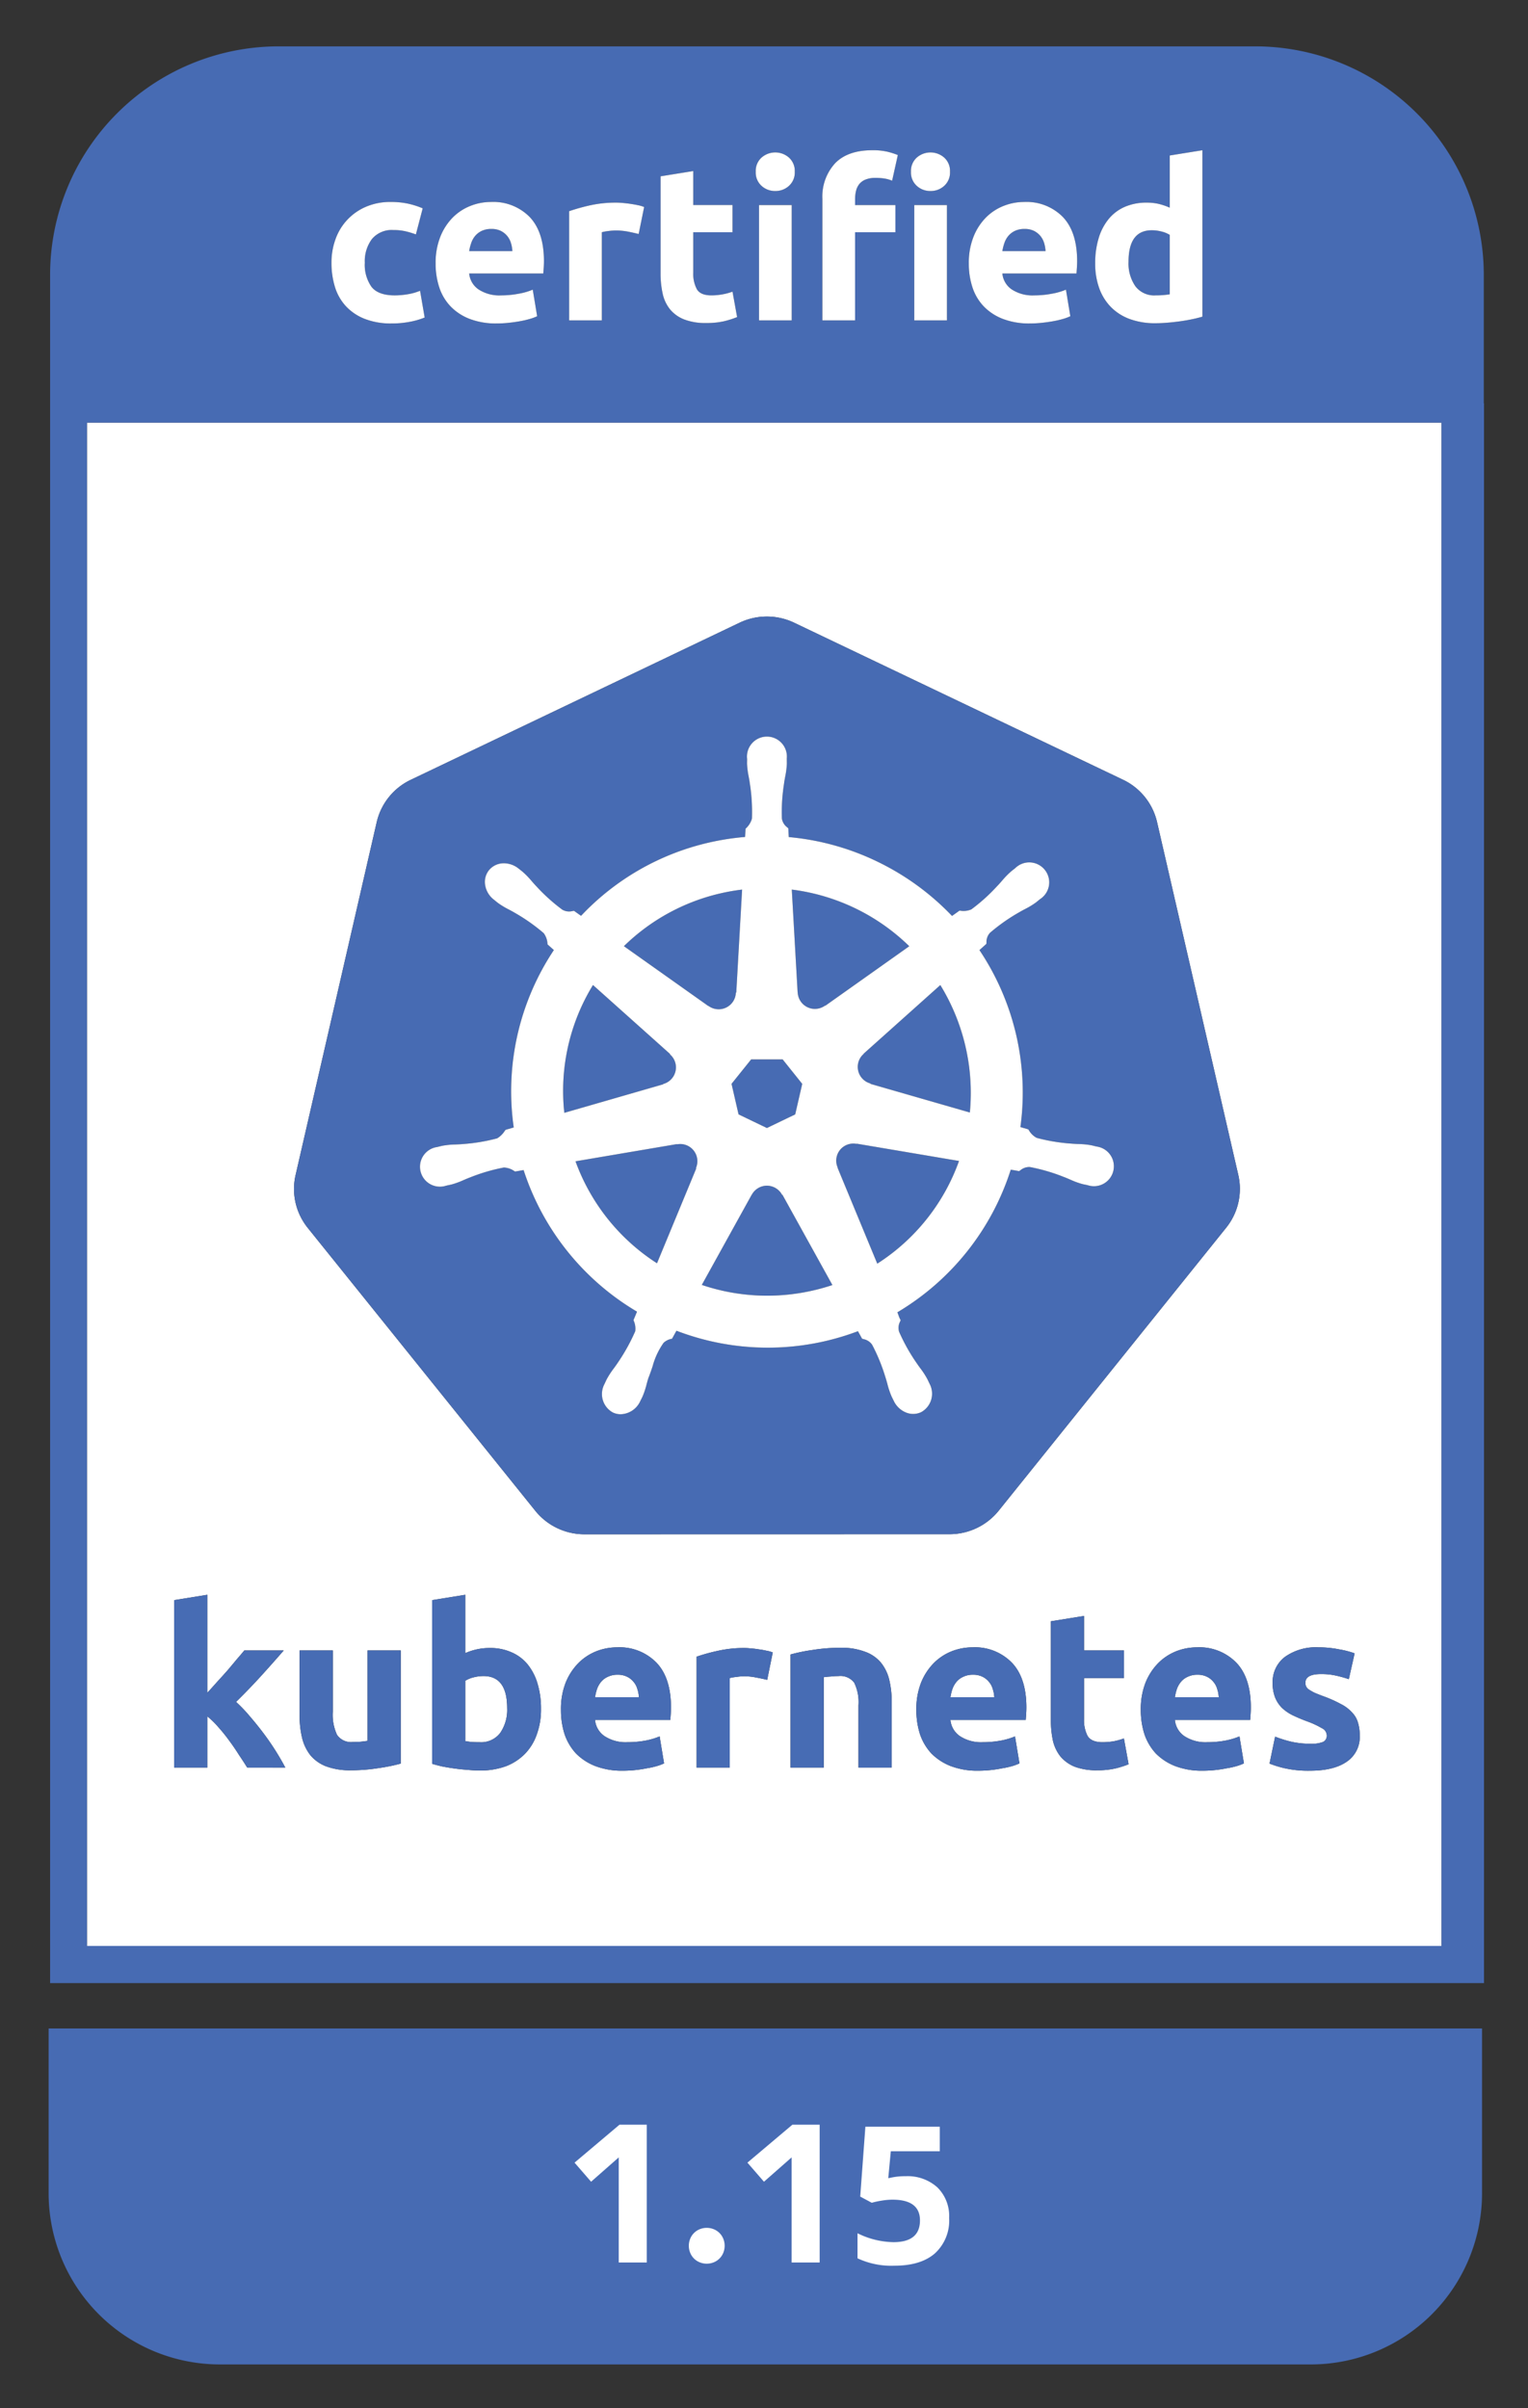 <svg xmlns="http://www.w3.org/2000/svg" role="img" viewBox="-0.26 0.24 305.52 481.52"><rect x="-0.26" y="0.24" width="305.52" height="481.52" fill="#333333" stroke="none"/><defs><style>.cls-1{fill:#fff}.cls-2{fill:#476bb3}</style></defs><path d="M104.123 413.146h110.986v47.442H104.123z" class="cls-1"/><path d="M296.465 80.9h-.045V55.094a45.717 45.717 0 00-45.583-45.583H55.34A45.717 45.717 0 009.757 55.094V396.77h286.708zM151.506 64.3V41.24h6.532V64.3zm31.039 0V41.24h6.532V64.3zm36.877-16.462a11.022 11.022 0 012.017-3.836 8.634 8.634 0 013.222-2.411 10.81 10.81 0 014.363-.833 10.27 10.27 0 012.433.263 13.196 13.196 0 012.17.745V31.333l6.532-1.052v33.275q-.878.263-2.016.504-1.141.242-2.39.417-1.25.175-2.543.285-1.293.109-2.476.11a14.504 14.504 0 01-5.086-.834 10.204 10.204 0 01-3.77-2.39 10.354 10.354 0 01-2.346-3.77 14.369 14.369 0 01-.81-4.975 17.024 17.024 0 01.7-5.064zm-25.028-.263a11.511 11.511 0 012.477-3.836 10.305 10.305 0 013.53-2.324 11.054 11.054 0 014.098-.789 10.19 10.19 0 017.76 3.004q2.85 3.003 2.85 8.833 0 .57-.044 1.25t-.088 1.205H200.16a4.34 4.34 0 001.885 3.201 7.578 7.578 0 004.472 1.183 18.888 18.888 0 003.53-.328 13.298 13.298 0 002.827-.811l.877 5.305a9.028 9.028 0 01-1.403.525 18.295 18.295 0 01-1.951.46q-1.075.198-2.302.33a23.014 23.014 0 01-2.455.131 14.525 14.525 0 01-5.414-.92 10.536 10.536 0 01-3.814-2.521 9.998 9.998 0 01-2.236-3.793 15.017 15.017 0 01-.723-4.734 14.096 14.096 0 01.942-5.37zM183.049 31.75a4.16 4.16 0 015.48 0 3.589 3.589 0 011.162 2.827 3.587 3.587 0 01-1.162 2.828 4.16 4.16 0 01-5.48 0 3.583 3.583 0 01-1.162-2.828 3.585 3.585 0 011.162-2.827zm-18.874 8.263a9.836 9.836 0 012.521-7.102q2.521-2.63 7.475-2.63a12.659 12.659 0 013.047.307 14.747 14.747 0 012.039.657l-1.14 5.13a6.254 6.254 0 00-1.557-.438 11.349 11.349 0 00-1.73-.132 5.324 5.324 0 00-1.996.329 3.08 3.08 0 00-1.271.898 3.477 3.477 0 00-.658 1.36 7.056 7.056 0 00-.197 1.71v1.14h8.067v5.435h-8.067v17.624h-6.533zM152.01 31.75a4.158 4.158 0 015.48 0 3.587 3.587 0 011.162 2.827 3.585 3.585 0 01-1.162 2.828 4.16 4.16 0 01-5.48 0 3.583 3.583 0 01-1.161-2.828 3.584 3.584 0 011.161-2.827zm-20.188 3.748l6.533-1.052v6.795h7.847v5.437h-7.847v8.11a6.45 6.45 0 00.723 3.288q.723 1.228 2.915 1.227a12.464 12.464 0 002.17-.197 11.136 11.136 0 002.039-.548l.92 5.086a18.477 18.477 0 01-2.63.833 15.332 15.332 0 01-3.55.35 11.688 11.688 0 01-4.429-.723 6.944 6.944 0 01-2.806-2.016 7.502 7.502 0 01-1.468-3.135 18.477 18.477 0 01-.417-4.077zm-18.281 6.97a39.291 39.291 0 014.143-1.161 23.883 23.883 0 015.326-.548q.527 0 1.272.066t1.49.175q.746.11 1.491.263a7.097 7.097 0 011.271.373l-1.096 5.392q-.877-.219-2.06-.46a12.776 12.776 0 00-2.543-.241 11.873 11.873 0 00-1.469.11 8.63 8.63 0 00-1.293.24v17.624h-6.532zm-25.757 5.108a11.507 11.507 0 012.477-3.836 10.3 10.3 0 013.53-2.324 11.05 11.05 0 014.099-.789 10.19 10.19 0 017.76 3.004q2.849 3.003 2.849 8.833 0 .57-.044 1.25t-.087 1.205H93.55a4.338 4.338 0 001.885 3.201 7.577 7.577 0 004.471 1.183 18.883 18.883 0 003.53-.328 13.292 13.292 0 002.827-.811l.877 5.305a9.027 9.027 0 01-1.403.525 18.309 18.309 0 01-1.95.46q-1.076.198-2.302.33a23.015 23.015 0 01-2.456.131 14.529 14.529 0 01-5.414-.92 10.534 10.534 0 01-3.814-2.521 10 10 0 01-2.236-3.793 15.019 15.019 0 01-.723-4.734 14.096 14.096 0 01.942-5.37zm-20.956.482a11.029 11.029 0 016.072-6.466 12.298 12.298 0 014.998-.965 16.132 16.132 0 013.376.33 16.47 16.47 0 012.981.942l-1.359 5.217a16.502 16.502 0 00-2.017-.614 10.536 10.536 0 00-2.455-.263 5.175 5.175 0 00-4.318 1.798 7.4 7.4 0 00-1.425 4.733 7.662 7.662 0 001.337 4.823q1.337 1.71 4.67 1.71a15.952 15.952 0 002.542-.22 10.771 10.771 0 002.499-.701l.92 5.348a15.321 15.321 0 01-2.849.833 18.829 18.829 0 01-3.77.351 14.195 14.195 0 01-5.437-.943 10.231 10.231 0 01-3.748-2.564 9.993 9.993 0 01-2.148-3.836 16.264 16.264 0 01-.68-4.8 13.583 13.583 0 01.811-4.714zM17.154 389.35V84.777h270.788V389.35z" class="cls-2"/><path d="M126.418 336.541a3.732 3.732 0 00-1.291-1.024 4.069 4.069 0 00-1.915-.4 4.239 4.239 0 00-1.915.4 3.72 3.72 0 00-1.336.98 4.764 4.764 0 00-.846 1.47 10.267 10.267 0 00-.4 1.647h8.772a6.22 6.22 0 00-.311-1.647 3.673 3.673 0 00-.758-1.426zm71.061 0a3.733 3.733 0 00-1.292-1.024 4.068 4.068 0 00-1.915-.4 4.239 4.239 0 00-1.915.4 3.72 3.72 0 00-1.336.98 4.763 4.763 0 00-.846 1.47 10.261 10.261 0 00-.4 1.647h8.772a6.221 6.221 0 00-.311-1.647 3.673 3.673 0 00-.757-1.426zm-101.054-1.157a8.085 8.085 0 00-2.048.267 5.788 5.788 0 00-1.603.668v12.068q.49.09 1.247.178.757.045 1.647.045a4.768 4.768 0 004.097-1.87 8.13 8.13 0 001.38-4.944q0-6.412-4.72-6.412zm145.934 1.157a3.732 3.732 0 00-1.292-1.024 4.07 4.07 0 00-1.914-.4 4.239 4.239 0 00-1.915.4 3.72 3.72 0 00-1.336.98 4.767 4.767 0 00-.847 1.47 10.274 10.274 0 00-.4 1.647h8.773a6.221 6.221 0 00-.312-1.647 3.674 3.674 0 00-.757-1.426z" class="cls-1"/><path d="M17.154 84.777V389.35h270.788V84.777zm89.619 217.561l-45.509-56.583q-.382-.478-.715-.992a12.385 12.385 0 01-1.707-9.561l16.221-70.567a12.49 12.49 0 016.803-8.46l65.749-31.415a12.671 12.671 0 0110.914 0l65.758 31.399a12.49 12.49 0 016.802 8.459l16.246 70.567a12.393 12.393 0 01-2.43 10.553l-45.492 56.592a12.612 12.612 0 01-9.83 4.684l-72.98.016a12.612 12.612 0 01-9.83-4.692zm-57.605 51.348q-.713-1.157-1.648-2.538-.89-1.425-1.915-2.806a32.366 32.366 0 00-2.182-2.716 16.98 16.98 0 00-2.227-2.182v10.242h-6.635v-33.488l6.635-1.069v19.595q.98-1.07 2.004-2.227 1.069-1.158 2.049-2.271.98-1.158 1.826-2.182.89-1.024 1.514-1.782h7.881q-2.36 2.717-4.631 5.21-2.227 2.45-4.899 5.077a29.191 29.191 0 012.761 2.895q1.425 1.648 2.761 3.429t2.45 3.563q1.112 1.78 1.87 3.25zm30.698-.801a34.676 34.676 0 01-4.364.89 34.111 34.111 0 01-5.61.446 13.503 13.503 0 01-4.988-.802 7.651 7.651 0 01-3.118-2.226 8.975 8.975 0 01-1.647-3.474 18.561 18.561 0 01-.49-4.409v-13.048h6.635v12.247a9.491 9.491 0 00.846 4.631 3.366 3.366 0 003.162 1.425q.712 0 1.514-.044.802-.09 1.425-.179v-18.08h6.635zm27.203-5.834a10.473 10.473 0 01-2.36 3.874 10.71 10.71 0 01-3.83 2.494 14.728 14.728 0 01-5.166.846q-1.203 0-2.539-.133-1.291-.09-2.582-.268-1.247-.178-2.405-.4-1.158-.268-2.049-.535v-32.73l6.636-1.07v11.668a12.431 12.431 0 012.315-.757 11.898 11.898 0 012.583-.267 10.347 10.347 0 014.409.89 8.428 8.428 0 013.206 2.45 11.08 11.08 0 011.96 3.874 17.334 17.334 0 01.668 4.987 14.455 14.455 0 01-.846 5.077zm26.786-4.097q-.044.668-.089 1.202h-15.052a4.41 4.41 0 001.915 3.251 7.696 7.696 0 004.543 1.203 20.131 20.131 0 003.562-.312 14.308 14.308 0 002.895-.846l.89 5.388a9.166 9.166 0 01-1.425.535 15.571 15.571 0 01-2.004.445q-1.068.223-2.315.356a23.407 23.407 0 01-2.494.134 14.939 14.939 0 01-5.522-.935 11.13 11.13 0 01-3.874-2.539 10.778 10.778 0 01-2.272-3.874 15.698 15.698 0 01-.712-4.81 14.454 14.454 0 01.935-5.432 11.925 11.925 0 012.539-3.92 10.52 10.52 0 013.562-2.36 11.397 11.397 0 014.186-.801 10.308 10.308 0 017.882 3.073q2.895 3.028 2.895 8.95 0 .58-.045 1.292zm19.282-6.813q-.89-.223-2.093-.446a11.896 11.896 0 00-2.583-.267 10.473 10.473 0 00-1.514.134 7.524 7.524 0 00-1.291.222v17.902h-6.636V331.51a37.296 37.296 0 014.186-1.158 23.644 23.644 0 015.433-.578 11.325 11.325 0 011.292.089 13.162 13.162 0 011.514.178 13.507 13.507 0 011.514.267 6.182 6.182 0 011.291.356zm24.888 17.545h-6.635v-12.424a8.945 8.945 0 00-.846-4.542 3.451 3.451 0 00-3.162-1.336 13.754 13.754 0 00-1.514.089q-.802.044-1.425.133v18.08h-6.636v-22.622a34.683 34.683 0 014.365-.89 34.109 34.109 0 015.61-.446 13.146 13.146 0 014.944.802 7.279 7.279 0 013.162 2.182 8.589 8.589 0 011.647 3.384 18.012 18.012 0 01.49 4.364zm26.89-10.732q-.044.668-.089 1.202h-15.051a4.41 4.41 0 001.914 3.251 7.697 7.697 0 004.543 1.203 20.132 20.132 0 003.562-.312 14.307 14.307 0 002.895-.846l.89 5.388a9.165 9.165 0 01-1.424.535 15.572 15.572 0 01-2.004.445q-1.07.223-2.316.356a23.407 23.407 0 01-2.494.134 14.938 14.938 0 01-5.522-.935 11.131 11.131 0 01-3.874-2.539 10.778 10.778 0 01-2.271-3.874 15.696 15.696 0 01-.713-4.81 14.454 14.454 0 01.935-5.432 11.925 11.925 0 012.539-3.92 10.52 10.52 0 013.562-2.36 11.397 11.397 0 014.186-.801 10.308 10.308 0 017.882 3.073q2.895 3.028 2.895 8.95 0 .58-.044 1.292zm17.813 10.91a15.565 15.565 0 01-3.607.357 12.208 12.208 0 01-4.498-.713 7.345 7.345 0 01-2.85-2.048 8.03 8.03 0 01-1.514-3.207 19.8 19.8 0 01-.401-4.141v-19.683l6.635-1.069v6.902h7.972v5.522h-7.972v8.239a6.723 6.723 0 00.713 3.34q.757 1.247 2.983 1.247a13.797 13.797 0 002.182-.178 12.531 12.531 0 002.093-.58l.936 5.166a18.881 18.881 0 01-2.672.846zm27.068-10.91q-.045.668-.09 1.202h-15.051a4.41 4.41 0 001.915 3.251 7.696 7.696 0 004.542 1.203 20.132 20.132 0 003.562-.312 14.308 14.308 0 002.895-.846l.89 5.388a9.161 9.161 0 01-1.424.535 15.571 15.571 0 01-2.004.445q-1.07.223-2.316.356a23.391 23.391 0 01-2.494.134 14.938 14.938 0 01-5.522-.935 11.131 11.131 0 01-3.874-2.539 10.778 10.778 0 01-2.271-3.874 15.696 15.696 0 01-.713-4.81 14.454 14.454 0 01.936-5.432 11.926 11.926 0 012.538-3.92 10.52 10.52 0 013.562-2.36 11.397 11.397 0 014.186-.801 10.308 10.308 0 017.883 3.073q2.894 3.028 2.894 8.95 0 .58-.044 1.292zm19.192 9.574q-2.583 1.782-7.347 1.782a21.464 21.464 0 01-5.21-.535 21.161 21.161 0 01-2.85-.89l1.113-5.389a23.488 23.488 0 003.473 1.07 17.902 17.902 0 003.518.355 6.624 6.624 0 002.583-.356 1.376 1.376 0 00.757-1.38 1.643 1.643 0 00-.98-1.38 17.151 17.151 0 00-2.983-1.381q-1.559-.58-2.85-1.203a8.767 8.767 0 01-2.138-1.47 6.271 6.271 0 01-1.38-2.092 7.667 7.667 0 01-.49-2.895 6.26 6.26 0 012.449-5.21 10.655 10.655 0 016.724-1.915 20.407 20.407 0 014.097.4 17.912 17.912 0 013.118.802l-1.158 5.166a23.792 23.792 0 00-2.539-.712 13.379 13.379 0 00-3.028-.312q-3.117 0-3.117 1.737a1.792 1.792 0 00.134.712 1.667 1.667 0 00.534.624q.4.267 1.069.623.712.312 1.78.713a25.175 25.175 0 013.608 1.603 7.564 7.564 0 012.227 1.692 4.737 4.737 0 011.158 2.004 8.489 8.489 0 01.356 2.583 5.939 5.939 0 01-2.628 5.255z" class="cls-1"/><path d="M101.901 48.826a4.067 4.067 0 00-.745-1.403 3.979 3.979 0 00-1.272-1.009 4.142 4.142 0 00-1.907-.394 4.385 4.385 0 00-1.885.372 3.9 3.9 0 00-1.315.987 4.418 4.418 0 00-.811 1.425 9.31 9.31 0 00-.417 1.644h8.637a6.79 6.79 0 00-.285-1.622zm128.876 10.477q.877 0 1.622-.065.746-.066 1.228-.154v-11.88a5.693 5.693 0 00-1.6-.658 7.717 7.717 0 00-1.995-.263q-4.648 0-4.647 6.313a8 8 0 001.36 4.866 4.692 4.692 0 004.032 1.841zM208.51 48.826a4.07 4.07 0 00-.745-1.403 3.975 3.975 0 00-1.271-1.009 4.142 4.142 0 00-1.907-.394 4.387 4.387 0 00-1.885.372 3.896 3.896 0 00-1.315.987 4.406 4.406 0 00-.811 1.425 9.342 9.342 0 00-.417 1.644h8.637a6.791 6.791 0 00-.285-1.622z" class="cls-2"/><path d="M68.845 61.408a10.231 10.231 0 003.748 2.564 14.195 14.195 0 005.437.943 18.827 18.827 0 003.77-.35 15.319 15.319 0 002.85-.834l-.921-5.348a10.77 10.77 0 01-2.5.701 15.949 15.949 0 01-2.542.22q-3.332 0-4.669-1.71a7.662 7.662 0 01-1.337-4.824 7.4 7.4 0 011.425-4.734 5.175 5.175 0 014.318-1.798 10.537 10.537 0 012.455.263 16.5 16.5 0 012.017.614l1.359-5.217a16.47 16.47 0 00-2.981-.943 16.132 16.132 0 00-3.376-.329 12.298 12.298 0 00-4.998.965 11.029 11.029 0 00-6.072 6.466 13.583 13.583 0 00-.81 4.713 16.263 16.263 0 00.679 4.8 9.993 9.993 0 002.148 3.837zm20.956.066a10.534 10.534 0 003.814 2.52 14.529 14.529 0 005.414.921 23.015 23.015 0 002.456-.131q1.226-.132 2.301-.33a18.307 18.307 0 001.951-.46 9.027 9.027 0 001.403-.525l-.877-5.305a13.292 13.292 0 01-2.828.81 18.883 18.883 0 01-3.529.33 7.576 7.576 0 01-4.471-1.184 4.338 4.338 0 01-1.886-3.2h14.819q.043-.526.087-1.206.043-.68.044-1.25 0-5.83-2.85-8.833a10.19 10.19 0 00-7.76-3.003 11.05 11.05 0 00-4.098.789 10.3 10.3 0 00-3.53 2.323 11.507 11.507 0 00-2.477 3.836 14.096 14.096 0 00-.942 5.37 15.02 15.02 0 00.723 4.735 10 10 0 002.236 3.793zm4.165-12.67a4.417 4.417 0 01.81-1.425 3.9 3.9 0 011.316-.987 4.386 4.386 0 011.885-.372 4.142 4.142 0 011.907.394 3.979 3.979 0 011.272 1.009 4.067 4.067 0 01.745 1.403 6.79 6.79 0 01.285 1.622H93.55a9.31 9.31 0 01.417-1.644zm26.107-2.127a8.63 8.63 0 011.293-.24 11.874 11.874 0 011.469-.11 12.776 12.776 0 012.543.24q1.184.242 2.06.461l1.096-5.392a7.097 7.097 0 00-1.271-.373q-.746-.153-1.49-.263-.747-.109-1.491-.175-.746-.066-1.272-.066a23.884 23.884 0 00-5.326.548 39.291 39.291 0 00-4.143 1.162V64.3h6.532zm13.634 15.411a6.944 6.944 0 002.806 2.016 11.688 11.688 0 004.428.724 15.332 15.332 0 003.551-.351 18.477 18.477 0 002.63-.833l-.92-5.086a11.135 11.135 0 01-2.039.548 12.463 12.463 0 01-2.17.197q-2.193 0-2.915-1.227a6.45 6.45 0 01-.723-3.288v-8.11h7.847V41.24h-7.847v-6.795l-6.533 1.052v19.378a18.477 18.477 0 00.417 4.077 7.502 7.502 0 001.468 3.135zm21.043-23.653a3.995 3.995 0 002.74-1.03 3.585 3.585 0 001.162-2.828 3.587 3.587 0 00-1.162-2.827 4.158 4.158 0 00-5.48 0 3.584 3.584 0 00-1.161 2.827 3.583 3.583 0 001.161 2.828 3.994 3.994 0 002.74 1.03zm-3.244 2.806h6.532v23.06h-6.532zm19.202 5.436h8.067v-5.436h-8.067v-1.14a7.056 7.056 0 01.197-1.71 3.477 3.477 0 01.658-1.359 3.08 3.08 0 011.271-.898 5.324 5.324 0 011.995-.33 11.352 11.352 0 011.731.132 6.254 6.254 0 011.557.439l1.14-5.13a14.749 14.749 0 00-2.039-.657 12.659 12.659 0 00-3.047-.307q-4.955 0-7.475 2.63a9.836 9.836 0 00-2.52 7.102v24.288h6.532zm15.082-8.242a3.997 3.997 0 002.74-1.03 3.587 3.587 0 001.161-2.828 3.589 3.589 0 00-1.162-2.827 4.16 4.16 0 00-5.48 0 3.585 3.585 0 00-1.162 2.827 3.583 3.583 0 001.162 2.828 3.995 3.995 0 002.74 1.03zm-3.245 2.806h6.532v23.06h-6.532zm13.865 20.233a10.536 10.536 0 003.815 2.52 14.525 14.525 0 005.414.921 23.012 23.012 0 002.455-.131q1.227-.132 2.302-.33a18.294 18.294 0 001.95-.46 9.028 9.028 0 001.404-.525l-.877-5.305a13.297 13.297 0 01-2.828.81 18.887 18.887 0 01-3.529.33 7.578 7.578 0 01-4.472-1.184 4.34 4.34 0 01-1.885-3.2h14.818q.044-.526.088-1.206.043-.68.044-1.25 0-5.83-2.85-8.833a10.19 10.19 0 00-7.76-3.003 11.054 11.054 0 00-4.099.789 10.305 10.305 0 00-3.53 2.323 11.511 11.511 0 00-2.476 3.836 14.096 14.096 0 00-.942 5.37 15.017 15.017 0 00.723 4.735 9.998 9.998 0 002.236 3.793zm4.166-12.67a4.406 4.406 0 01.81-1.425 3.896 3.896 0 011.316-.987 4.387 4.387 0 011.885-.372 4.142 4.142 0 011.907.394 3.975 3.975 0 011.271 1.009 4.07 4.07 0 01.746 1.403 6.792 6.792 0 01.285 1.622h-8.637a9.344 9.344 0 01.417-1.644zm21.302 12.845a10.204 10.204 0 003.77 2.39 14.504 14.504 0 005.086.832q1.183 0 2.476-.11t2.543-.284q1.25-.176 2.39-.417 1.14-.24 2.017-.504V30.281l-6.533 1.052v10.434a13.195 13.195 0 00-2.17-.745 10.27 10.27 0 00-2.433-.263 10.81 10.81 0 00-4.363.833 8.634 8.634 0 00-3.222 2.411 11.022 11.022 0 00-2.016 3.836 17.025 17.025 0 00-.702 5.064 14.369 14.369 0 00.812 4.976 10.354 10.354 0 002.345 3.77zm8.154-15.366a7.717 7.717 0 011.995.263 5.693 5.693 0 011.6.658v11.88q-.483.089-1.228.154-.745.066-1.622.065a4.692 4.692 0 01-4.033-1.84 8 8 0 01-1.36-4.867q0-6.313 4.648-6.313z" class="cls-1"/><path d="M185.06 243.971a40.54 40.54 0 006.433-11.586l-20.434-3.454-.033.042-.02-.004a3.435 3.435 0 00-3.772 4.739l.007.017-.025.035 7.932 19.159a40.325 40.325 0 009.911-8.948zm-5.84 6.018l.032-.027zm4.767-4.672l.066-.077zm-65.683-48.114a40.5 40.5 0 00-5.73 25.56l19.755-5.701.016-.068.02-.005a3.435 3.435 0 001.348-5.904l-.014-.013.016-.084zm53.026 15.604a3.428 3.428 0 002.44 4.081l.02.005.018.085 19.853 5.718a41.241 41.241 0 00-5.906-25.485l-15.327 13.718.007.042-.013.013a3.398 3.398 0 00-1.091 1.823zm-40.225 40.036l7.848-18.965-.06-.076.009-.018a3.437 3.437 0 00-3.107-4.789h-.042a3.53 3.53 0 00-.633.058l-.02.004-.033-.042-20.257 3.438a40.722 40.722 0 0016.295 20.39zm31.112 5.457q2.007-.453 3.961-1.103l-9.985-18.044h-.077l-.01-.018a3.467 3.467 0 00-3.021-1.808q-.063-0-.126.002a3.452 3.452 0 00-2.906 1.815l-.008.018h-.02l-9.959 18.01a40.768 40.768 0 0022.151 1.129zm-12.287-46.223l-3.924 4.885 1.406 6.107 5.672 2.728 5.655-2.72 1.406-6.107-3.915-4.893h-6.3zm26.563 39.984l.104-.072zm-5.72-70.183a40.604 40.604 0 00-12.717-3.76l1.166 20.55.017.01v.019a3.441 3.441 0 005.463 2.623l.015-.011.06.025 16.77-11.89a40.858 40.858 0 00-10.774-7.566zm-46.285 7.558l16.877 11.964.035-.016.016.012a3.437 3.437 0 005.455-2.632v-.02l.085-.042 1.165-20.584a41.618 41.618 0 00-4.153.718 40.606 40.606 0 00-19.48 10.6zm57.254 58.274l-.023.023z" class="cls-2"/><path d="M189.583 307.014a12.612 12.612 0 009.83-4.684l45.492-56.592a12.393 12.393 0 002.43-10.553l-16.246-70.567a12.49 12.49 0 00-6.802-8.46l-65.758-31.398a12.671 12.671 0 00-10.914 0l-65.75 31.415a12.49 12.49 0 00-6.802 8.46l-16.22 70.567a12.385 12.385 0 001.706 9.56q.333.514.715.993l45.509 56.583a12.612 12.612 0 009.83 4.692zm-63.178-42.781l-.005-.013.006-.012.703-1.689a51.265 51.265 0 01-22.676-28.314l-1.698.292-.011-.006q-.087-.05-.174-.1a3.91 3.91 0 00-2.069-.695 36.301 36.301 0 00-6.732 1.973l-.12.043c-.407.156-.791.32-1.163.48a16.599 16.599 0 01-2.372.875c-.2.054-.46.109-.71.162l-.309.065a.274.274 0 00-.032.011.334.334 0 01-.044.014l-.033.005-.026.004a3.983 3.983 0 11-1.764-7.735l.028-.007.031-.01.015-.003.02-.005.31-.075c.26-.063.528-.129.741-.169a16.073 16.073 0 012.492-.233c.415-.017.844-.033 1.287-.07l.094-.01a36.419 36.419 0 006.954-1.15 4.636 4.636 0 001.515-1.487l.16-.208.005-.008.011-.003 1.62-.471a50.961 50.961 0 018.024-35.473l-1.249-1.115-.002-.012q-.014-.09-.027-.181a3.923 3.923 0 00-.754-2.072 36.987 36.987 0 00-5.846-4.106q-.555-.321-1.123-.618a16.143 16.143 0 01-2.142-1.293c-.172-.127-.384-.3-.588-.469q-.114-.094-.229-.187l-.025-.018-.034-.024a4.635 4.635 0 01-1.711-2.85 3.753 3.753 0 01.74-3 3.803 3.803 0 013.015-1.402c.05 0 .099 0 .148.002a4.735 4.735 0 012.762 1.042l.237.186c.217.17.463.362.638.512a16.492 16.492 0 011.749 1.81c.266.306.543.624.843.943l.068.069a36.415 36.415 0 005.232 4.719 2.716 2.716 0 002.034.264c.094-.015.188-.03.281-.042l.013-.002.012.008c.233.172.972.702 1.396.992a50.647 50.647 0 0125.711-14.68 51.35 51.35 0 017.089-1.09l.093-1.65.01-.008a4.267 4.267 0 001.267-2.018 36.53 36.53 0 00-.43-7.06l-.007-.069c-.062-.433-.14-.848-.213-1.25a16.299 16.299 0 01-.326-2.494c-.007-.193-.002-.437.003-.672l.006-.34-.005-.046a.608.608 0 01-.004-.062 3.99 3.99 0 117.938 0c0 .117.004.248.005.382.006.26.011.528.003.738a16.296 16.296 0 01-.325 2.496c-.075.4-.151.815-.213 1.25l-.026.209a35.927 35.927 0 00-.42 6.921 2.715 2.715 0 001.063 1.748c.073.066.144.132.215.199l.01.01v.013c.011.297.057 1.218.09 1.728a51.036 51.036 0 0117.81 4.953 51.581 51.581 0 0114.83 10.817l1.484-1.058.012.001c.06.003.13.009.205.014a3.907 3.907 0 002.164-.27 35.985 35.985 0 005.164-4.66l.135-.137c.294-.313.568-.626.832-.928a16.874 16.874 0 011.768-1.823c.174-.15.406-.331.631-.507l.245-.192a3.99 3.99 0 114.943 6.208l-.275.225c-.206.17-.418.346-.592.474a15.83 15.83 0 01-2.14 1.287q-.574.299-1.134.623a37.102 37.102 0 00-5.847 4.108 2.722 2.722 0 00-.707 1.92c-.007.097-.013.192-.022.287v.013l-.01.009c-.106.097-.336.303-.603.54-.268.24-.563.503-.772.693a51.159 51.159 0 018.192 35.389l1.573.457.007.01.114.165a3.918 3.918 0 001.569 1.53 36.507 36.507 0 006.97 1.15l.077.008c.442.037.87.054 1.284.07a16.018 16.018 0 012.493.234c.205.038.467.103.72.166.151.037.299.074.426.103a3.983 3.983 0 11-1.764 7.734l-.026-.003-.033-.005a.292.292 0 01-.045-.015.257.257 0 00-.031-.01q-.188-.041-.376-.078-.323-.061-.643-.141a16.177 16.177 0 01-2.35-.871q-.587-.259-1.185-.493l-.109-.038a36.286 36.286 0 00-6.746-1.978q-.112-.009-.224-.009a2.789 2.789 0 00-1.712.654c-.082.056-.161.112-.243.166l-.011.007-.014-.002q-.823-.157-1.651-.29a51.255 51.255 0 01-22.669 28.516c.058.142.127.326.198.52a5.972 5.972 0 00.44 1.033l.013.015-.006.02q-.053.139-.11.276a2.69 2.69 0 00-.192 2.022 36.86 36.86 0 003.486 6.24c.247.367.498.71.741 1.042a16.168 16.168 0 011.37 2.097c.107.2.232.465.354.722l.16.338a4.212 4.212 0 01-1.689 5.637 3.762 3.762 0 01-3.088.056 4.628 4.628 0 01-2.397-2.3l-.14-.285q-.183-.358-.348-.725a16.5 16.5 0 01-.794-2.397c-.108-.392-.22-.797-.352-1.214l-.03-.089a36.419 36.419 0 00-2.666-6.522 2.727 2.727 0 00-1.717-1.12c-.092-.028-.183-.055-.274-.084l-.011-.004-.007-.011c-.066-.113-.226-.404-.396-.712-.15-.273-.313-.566-.431-.777a50.965 50.965 0 01-36.288-.093l-.884 1.602-.013.004a3.165 3.165 0 00-1.68.815 14.868 14.868 0 00-2.2 4.722c-.261.766-.53 1.56-.84 2.338-.134.421-.245.832-.353 1.23a16.119 16.119 0 01-.783 2.379c-.085.194-.207.438-.325.673l-.16.32-.002.015a.055.055 0 01-.013.016 4.445 4.445 0 01-3.902 2.586 3.61 3.61 0 01-1.572-.356 4.21 4.21 0 01-1.69-5.636c.056-.114.117-.247.18-.384.112-.24.227-.49.326-.677a16.455 16.455 0 011.379-2.113c.24-.33.49-.67.733-1.035a38.249 38.249 0 003.56-6.396 3.881 3.881 0 00-.35-2.2z" class="cls-2"/><path d="M123.196 272.83c-.243.363-.493.705-.734 1.034a16.456 16.456 0 00-1.378 2.113c-.1.188-.214.437-.326.678-.063.136-.124.269-.18.383a4.21 4.21 0 001.69 5.636 3.61 3.61 0 001.572.356 4.445 4.445 0 003.902-2.586.055.055 0 00.013-.016l.003-.014c.048-.1.103-.209.158-.32.119-.236.24-.48.326-.674a16.121 16.121 0 00.783-2.378c.108-.399.219-.81.352-1.23.31-.78.58-1.572.84-2.34a14.869 14.869 0 012.202-4.721 3.165 3.165 0 011.678-.815l.014-.004.884-1.602a50.965 50.965 0 0036.288.093c.118.21.28.504.431.778.17.307.33.598.396.71l.007.012.011.004c.09.029.182.056.274.084a2.727 2.727 0 011.717 1.12 36.42 36.42 0 012.667 6.522l.03.09c.132.416.243.821.35 1.213a16.499 16.499 0 00.795 2.397c.09.208.22.47.347.725.05.1.098.197.14.285a4.628 4.628 0 002.398 2.3 3.762 3.762 0 003.088-.056 4.212 4.212 0 001.69-5.637q-.081-.169-.161-.338c-.122-.257-.247-.523-.353-.722a16.169 16.169 0 00-1.371-2.097q-.381-.513-.74-1.042a36.862 36.862 0 01-3.487-6.24 2.69 2.69 0 01.193-2.022c.037-.092.074-.184.109-.277l.006-.018-.012-.016a5.972 5.972 0 01-.44-1.032c-.073-.195-.141-.38-.2-.52a51.255 51.255 0 0022.67-28.517c.508.08 1.365.232 1.65.29l.014.002.012-.007c.082-.054.161-.11.243-.166a2.789 2.789 0 011.712-.654c.072 0 .147.003.224.01a36.286 36.286 0 016.746 1.977l.11.038c.413.16.806.33 1.185.493a16.172 16.172 0 002.35.87c.182.05.415.096.642.142.13.026.258.052.376.078a.257.257 0 01.031.01.292.292 0 00.045.015l.033.005.026.003a3.983 3.983 0 101.764-7.734q-.214-.049-.427-.103-.357-.093-.719-.166a16.018 16.018 0 00-2.493-.234q-.643-.02-1.284-.07l-.078-.008a36.508 36.508 0 01-6.97-1.15 3.918 3.918 0 01-1.568-1.53l-.114-.165-.007-.01-1.573-.457a51.16 51.16 0 00-8.192-35.389c.209-.19.504-.453.772-.692.267-.238.497-.444.603-.541l.01-.009v-.013c.01-.095.015-.19.022-.286a2.722 2.722 0 01.707-1.921 37.102 37.102 0 015.847-4.107c.385-.227.766-.429 1.134-.624a15.83 15.83 0 002.14-1.287c.174-.128.386-.303.592-.474l.275-.225a3.99 3.99 0 10-4.943-6.208l-.245.192c-.225.176-.457.357-.63.507a16.875 16.875 0 00-1.769 1.823c-.264.302-.538.615-.832.928l-.135.138a35.988 35.988 0 01-5.164 4.659 3.907 3.907 0 01-2.164.27l-.205-.014h-.012l-1.483 1.057a51.582 51.582 0 00-14.832-10.817 51.036 51.036 0 00-17.81-4.953q-.053-.864-.09-1.728v-.014l-.01-.01-.214-.198a2.715 2.715 0 01-1.063-1.747 35.929 35.929 0 01.42-6.922l.026-.21c.062-.434.138-.848.213-1.25a16.296 16.296 0 00.325-2.495c.008-.21.003-.478-.003-.738l-.005-.382a3.99 3.99 0 10-7.938 0 .605.605 0 00.004.062q.003.023.005.047c0 .108-.004.223-.006.339-.005.235-.01.48-.003.672a16.3 16.3 0 00.326 2.495c.074.4.151.816.213 1.25l.008.068a36.529 36.529 0 01.429 7.06 4.267 4.267 0 01-1.268 2.018l-.009.009-.093 1.649a51.35 51.35 0 00-7.089 1.09 50.647 50.647 0 00-25.711 14.68c-.424-.29-1.163-.82-1.396-.992l-.012-.008-.013.002q-.14.019-.28.042a2.716 2.716 0 01-2.035-.264 36.413 36.413 0 01-5.232-4.72l-.068-.068c-.3-.319-.577-.637-.844-.944a16.489 16.489 0 00-1.748-1.808c-.175-.15-.421-.343-.638-.513l-.237-.186a4.735 4.735 0 00-2.762-1.042l-.148-.002a3.803 3.803 0 00-3.016 1.403 3.753 3.753 0 00-.74 3 4.635 4.635 0 001.712 2.849l.034.024.025.018c.073.058.15.122.229.187.204.168.416.342.588.47a16.142 16.142 0 002.142 1.292c.365.193.741.393 1.123.618a36.986 36.986 0 015.846 4.106 3.923 3.923 0 01.754 2.072l.027.18.002.013 1.25 1.115a50.961 50.961 0 00-8.024 35.473l-1.62.47-.012.004-.006.009-.16.208a4.636 4.636 0 01-1.514 1.487 36.417 36.417 0 01-6.954 1.15l-.094.01c-.444.036-.872.053-1.287.069a16.074 16.074 0 00-2.492.233c-.213.04-.481.106-.742.17-.107.026-.212.052-.309.074l-.02.005-.015.003-.03.01-.029.008a3.983 3.983 0 101.764 7.734l.026-.004.033-.005a.334.334 0 00.044-.014.271.271 0 01.032-.01c.097-.022.202-.044.308-.066.25-.053.51-.108.711-.162a16.6 16.6 0 002.372-.874c.372-.16.756-.325 1.162-.48l.12-.044a36.302 36.302 0 016.733-1.973 3.91 3.91 0 012.07.695q.086.05.173.1l.01.006 1.699-.292a51.265 51.265 0 0022.676 28.314l-.703 1.689-.006.012.005.013a3.881 3.881 0 01.35 2.2 38.25 38.25 0 01-3.559 6.396zm10.517-61.745a3.435 3.435 0 01-1.349 5.904l-.019.005-.016.068-19.755 5.701a40.5 40.5 0 015.73-25.56l15.411 13.785-.016.084zm1.354 17.93l.034.042.02-.004a3.53 3.53 0 01.632-.058h.042a3.437 3.437 0 013.107 4.789l-.008.018.059.076-7.848 18.965a40.722 40.722 0 01-16.295-20.39zm29.65-27.706l-.015.011a3.441 3.441 0 01-5.462-2.623l-.001-.02-.017-.009-1.166-20.55a40.85 40.85 0 0123.491 11.327l-16.77 11.889zm-17.761-2.607l-.084.042-.001.02a3.437 3.437 0 01-5.455 2.632l-.017-.012-.034.016-16.877-11.964a40.607 40.607 0 0119.48-10.6 41.615 41.615 0 014.153-.718zm3.07 40.46h.019l.008-.018a3.452 3.452 0 012.906-1.815c.043-.002.084-.002.126-.002a3.467 3.467 0 013.022 1.808l.009.018h.077l9.985 18.044q-1.951.65-3.96 1.104a40.768 40.768 0 01-22.152-1.13zm8.713-16.085l-5.655 2.72-5.672-2.728-1.406-6.107 3.924-4.885h6.3l3.915 4.893zm8.477 10.683l.026-.035-.008-.017a3.419 3.419 0 013.772-4.739l.02.004.033-.042 20.434 3.454a40.546 40.546 0 01-16.345 20.534zm16.837 11.48l-.066.077zm-11.625-34.311l15.327-13.718a41.241 41.241 0 015.906 25.485l-19.853-5.718-.017-.085-.02-.005a3.437 3.437 0 01-1.35-5.904l.015-.013zm6.824 39.033l-.032.027zm-2.655 2.027l-.104.072zm5.145-4.278l-.023.022z" class="cls-1"/><path fill="#476cb4" d="M52.463 346.873q-1.336-1.781-2.761-3.43a29.192 29.192 0 00-2.761-2.894q2.672-2.627 4.899-5.076 2.27-2.494 4.63-5.21h-7.88q-.624.756-1.514 1.78-.847 1.025-1.826 2.183-.98 1.113-2.049 2.27-1.024 1.159-2.004 2.227V319.13l-6.635 1.07v33.487h6.635v-10.242a16.98 16.98 0 012.227 2.182 32.364 32.364 0 012.182 2.716q1.024 1.381 1.915 2.806.935 1.38 1.648 2.538h7.615q-.757-1.47-1.87-3.25t-2.45-3.563zm20.768 1.469q-.623.09-1.425.179-.802.044-1.514.044a3.366 3.366 0 01-3.162-1.425 9.491 9.491 0 01-.846-4.631v-12.247h-6.635v13.048a18.561 18.561 0 00.49 4.41 8.975 8.975 0 001.647 3.473 7.651 7.651 0 003.117 2.226 13.503 13.503 0 004.988.802 34.109 34.109 0 005.611-.446 34.674 34.674 0 004.364-.89v-22.623h-6.635zm32.056-15.23a8.428 8.428 0 00-3.206-2.449 10.347 10.347 0 00-4.409-.89 11.899 11.899 0 00-2.583.267 12.431 12.431 0 00-2.315.757v-11.668l-6.636 1.07v32.73q.891.267 2.049.535 1.158.222 2.405.4 1.291.179 2.582.268 1.336.133 2.539.133a14.728 14.728 0 005.166-.846 10.71 10.71 0 003.83-2.494 10.473 10.473 0 002.36-3.874 14.455 14.455 0 00.846-5.077 17.334 17.334 0 00-.668-4.987 11.08 11.08 0 00-1.96-3.875zm-5.522 13.627a4.768 4.768 0 01-4.097 1.87q-.89 0-1.647-.044-.757-.089-1.247-.178v-12.068a5.788 5.788 0 011.603-.668 8.085 8.085 0 012.048-.267q4.72 0 4.72 6.412a8.13 8.13 0 01-1.38 4.943zm23.358-17.1a11.398 11.398 0 00-4.186.802 10.52 10.52 0 00-3.562 2.36 11.925 11.925 0 00-2.539 3.919 14.454 14.454 0 00-.935 5.433 15.698 15.698 0 00.713 4.809 10.778 10.778 0 002.27 3.874 11.13 11.13 0 003.875 2.539 14.94 14.94 0 005.522.935 23.407 23.407 0 002.494-.134q1.247-.133 2.315-.356a15.572 15.572 0 002.004-.445 9.166 9.166 0 001.425-.535l-.89-5.388a14.307 14.307 0 01-2.895.846 20.132 20.132 0 01-3.562.312 7.696 7.696 0 01-4.543-1.203 4.41 4.41 0 01-1.915-3.25h15.052q.045-.535.09-1.203.044-.712.044-1.291 0-5.923-2.895-8.951a10.308 10.308 0 00-7.882-3.073zm-4.409 9.975a10.265 10.265 0 01.401-1.648 4.764 4.764 0 01.846-1.47 3.72 3.72 0 011.336-.979 4.239 4.239 0 011.915-.4 4.069 4.069 0 011.915.4 3.732 3.732 0 011.291 1.024 3.673 3.673 0 01.758 1.425 6.22 6.22 0 01.311 1.648zm32.731-9.574a13.162 13.162 0 00-1.514-.178 11.326 11.326 0 00-1.292-.09 23.645 23.645 0 00-5.433.58 37.302 37.302 0 00-4.186 1.157v22.177h6.636v-17.902a7.523 7.523 0 011.291-.222 10.473 10.473 0 011.514-.134 11.898 11.898 0 012.583.267q1.202.223 2.093.446l1.113-5.478a6.181 6.181 0 00-1.291-.356 13.505 13.505 0 00-1.514-.267zm24.442 2.672a7.279 7.279 0 00-3.161-2.182 13.148 13.148 0 00-4.943-.802 34.108 34.108 0 00-5.611.445 34.684 34.684 0 00-4.365.891v22.622h6.636v-18.08q.623-.089 1.425-.133a13.752 13.752 0 011.514-.09 3.451 3.451 0 013.162 1.337 8.945 8.945 0 01.846 4.542v12.424h6.635V340.46a18.01 18.01 0 00-.49-4.364 8.589 8.589 0 00-1.648-3.384zm18.296-3.073a11.397 11.397 0 00-4.186.802 10.52 10.52 0 00-3.562 2.36 11.925 11.925 0 00-2.539 3.919 14.454 14.454 0 00-.935 5.433 15.696 15.696 0 00.713 4.809 10.778 10.778 0 002.27 3.874 11.131 11.131 0 003.875 2.539 14.939 14.939 0 005.522.935 23.407 23.407 0 002.494-.134q1.247-.133 2.316-.356a15.572 15.572 0 002.004-.445 9.167 9.167 0 001.425-.535l-.891-5.388a14.309 14.309 0 01-2.895.846 20.132 20.132 0 01-3.562.312 7.697 7.697 0 01-4.543-1.203 4.41 4.41 0 01-1.914-3.25h15.051q.045-.535.09-1.203.044-.712.044-1.291 0-5.923-2.895-8.951a10.308 10.308 0 00-7.882-3.073zm-4.408 9.975a10.258 10.258 0 01.4-1.648 4.763 4.763 0 01.846-1.47 3.72 3.72 0 011.336-.979 4.239 4.239 0 011.915-.4 4.068 4.068 0 011.915.4 3.733 3.733 0 011.292 1.024 3.673 3.673 0 01.757 1.425 6.221 6.221 0 01.311 1.648zm32.596 8.818a13.797 13.797 0 01-2.182.178q-2.226 0-2.983-1.247a6.723 6.723 0 01-.713-3.34v-8.239h7.972v-5.522h-7.972v-6.902l-6.635 1.069v19.683a19.801 19.801 0 00.4 4.141 8.03 8.03 0 001.515 3.207 7.345 7.345 0 002.85 2.048 12.208 12.208 0 004.498.713 15.565 15.565 0 003.607-.357 18.881 18.881 0 002.672-.846l-.936-5.165a12.533 12.533 0 01-2.093.579zm16.692-18.793a11.397 11.397 0 00-4.186.802 10.52 10.52 0 00-3.562 2.36 11.926 11.926 0 00-2.538 3.919 14.454 14.454 0 00-.936 5.433 15.696 15.696 0 00.713 4.809 10.778 10.778 0 002.271 3.874 11.131 11.131 0 003.874 2.539 14.939 14.939 0 005.522.935 23.399 23.399 0 002.494-.134q1.247-.133 2.316-.356a15.572 15.572 0 002.004-.445 9.167 9.167 0 001.425-.535l-.89-5.388a14.308 14.308 0 01-2.895.846 20.132 20.132 0 01-3.563.312 7.696 7.696 0 01-4.542-1.203 4.41 4.41 0 01-1.915-3.25h15.052q.044-.535.089-1.203.044-.712.044-1.291 0-5.923-2.894-8.951a10.308 10.308 0 00-7.883-3.073zm-4.408 9.975a10.274 10.274 0 01.4-1.648 4.767 4.767 0 01.847-1.47 3.72 3.72 0 011.336-.979 4.239 4.239 0 011.915-.4 4.07 4.07 0 011.914.4 3.732 3.732 0 011.292 1.024 3.674 3.674 0 01.757 1.425 6.221 6.221 0 01.312 1.648zm35.447 3.073a7.564 7.564 0 00-2.227-1.692 25.178 25.178 0 00-3.607-1.603q-1.069-.401-1.781-.713-.668-.356-1.07-.623a1.667 1.667 0 01-.533-.624 1.792 1.792 0 01-.134-.712q0-1.737 3.117-1.737a13.379 13.379 0 013.028.312 23.792 23.792 0 012.539.712l1.158-5.166a17.912 17.912 0 00-3.118-.801 20.408 20.408 0 00-4.097-.401 10.655 10.655 0 00-6.724 1.915 6.26 6.26 0 00-2.45 5.21 7.667 7.667 0 00.49 2.895 6.271 6.271 0 001.381 2.093 8.768 8.768 0 002.138 1.47q1.291.623 2.85 1.202a17.148 17.148 0 012.983 1.38 1.643 1.643 0 01.98 1.38 1.376 1.376 0 01-.757 1.381 6.624 6.624 0 01-2.583.356 17.903 17.903 0 01-3.518-.356 23.489 23.489 0 01-3.473-1.069l-1.114 5.389a21.159 21.159 0 002.85.89 21.464 21.464 0 005.21.535q4.766 0 7.348-1.782a5.939 5.939 0 002.628-5.254 8.489 8.489 0 00-.356-2.583 4.736 4.736 0 00-1.158-2.004z"/><path d="M114.619 432.678l3.309 3.815 5.527-4.866v21.021h5.606v-27.561h-5.45zm27.833 13.312a3.752 3.752 0 00-2.803 0 3.444 3.444 0 00-1.907 1.909 3.74 3.74 0 000 2.803 3.439 3.439 0 001.907 1.907 3.74 3.74 0 002.803 0 3.44 3.44 0 001.908-1.907 3.74 3.74 0 000-2.803 3.447 3.447 0 00-1.908-1.908zm6.734-13.312l3.309 3.815 5.527-4.866v21.021h5.606v-27.561h-5.45z" class="cls-1"/><path d="M9.463 405.852v32.921a34.255 34.255 0 0034.254 34.256h218.1a34.255 34.255 0 0034.255-34.255v-32.922zm119.598 46.796h-5.606v-21.02l-5.527 4.865-3.31-3.815 8.993-7.59h5.45zm15.299-1.946a3.44 3.44 0 01-1.908 1.907 3.74 3.74 0 01-2.803 0 3.439 3.439 0 01-1.907-1.907 3.74 3.74 0 010-2.803 3.444 3.444 0 011.907-1.908 3.752 3.752 0 012.803 0 3.447 3.447 0 011.908 1.908 3.74 3.74 0 010 2.803zm19.268 1.946h-5.606v-21.02l-5.527 4.865-3.31-3.815 8.993-7.59h5.45zm23.059-1.838q-2.832 2.476-8.102 2.476a15.866 15.866 0 01-7.389-1.482V446.797a16.655 16.655 0 007.182 1.782q5.308 0 5.308-4.351 0-4.144-5.495-4.145a13.634 13.634 0 00-2.194.197 16.025 16.025 0 00-1.951.422l-2.306-1.237 1.031-13.973H187.644v4.914h-9.791l-.506 5.383.656-.131a12.949 12.949 0 012.832-.263 8.823 8.823 0 016.33 2.232 8.024 8.024 0 012.353 6.114 8.886 8.886 0 01-2.832 7.07z" class="cls-2"/></svg>